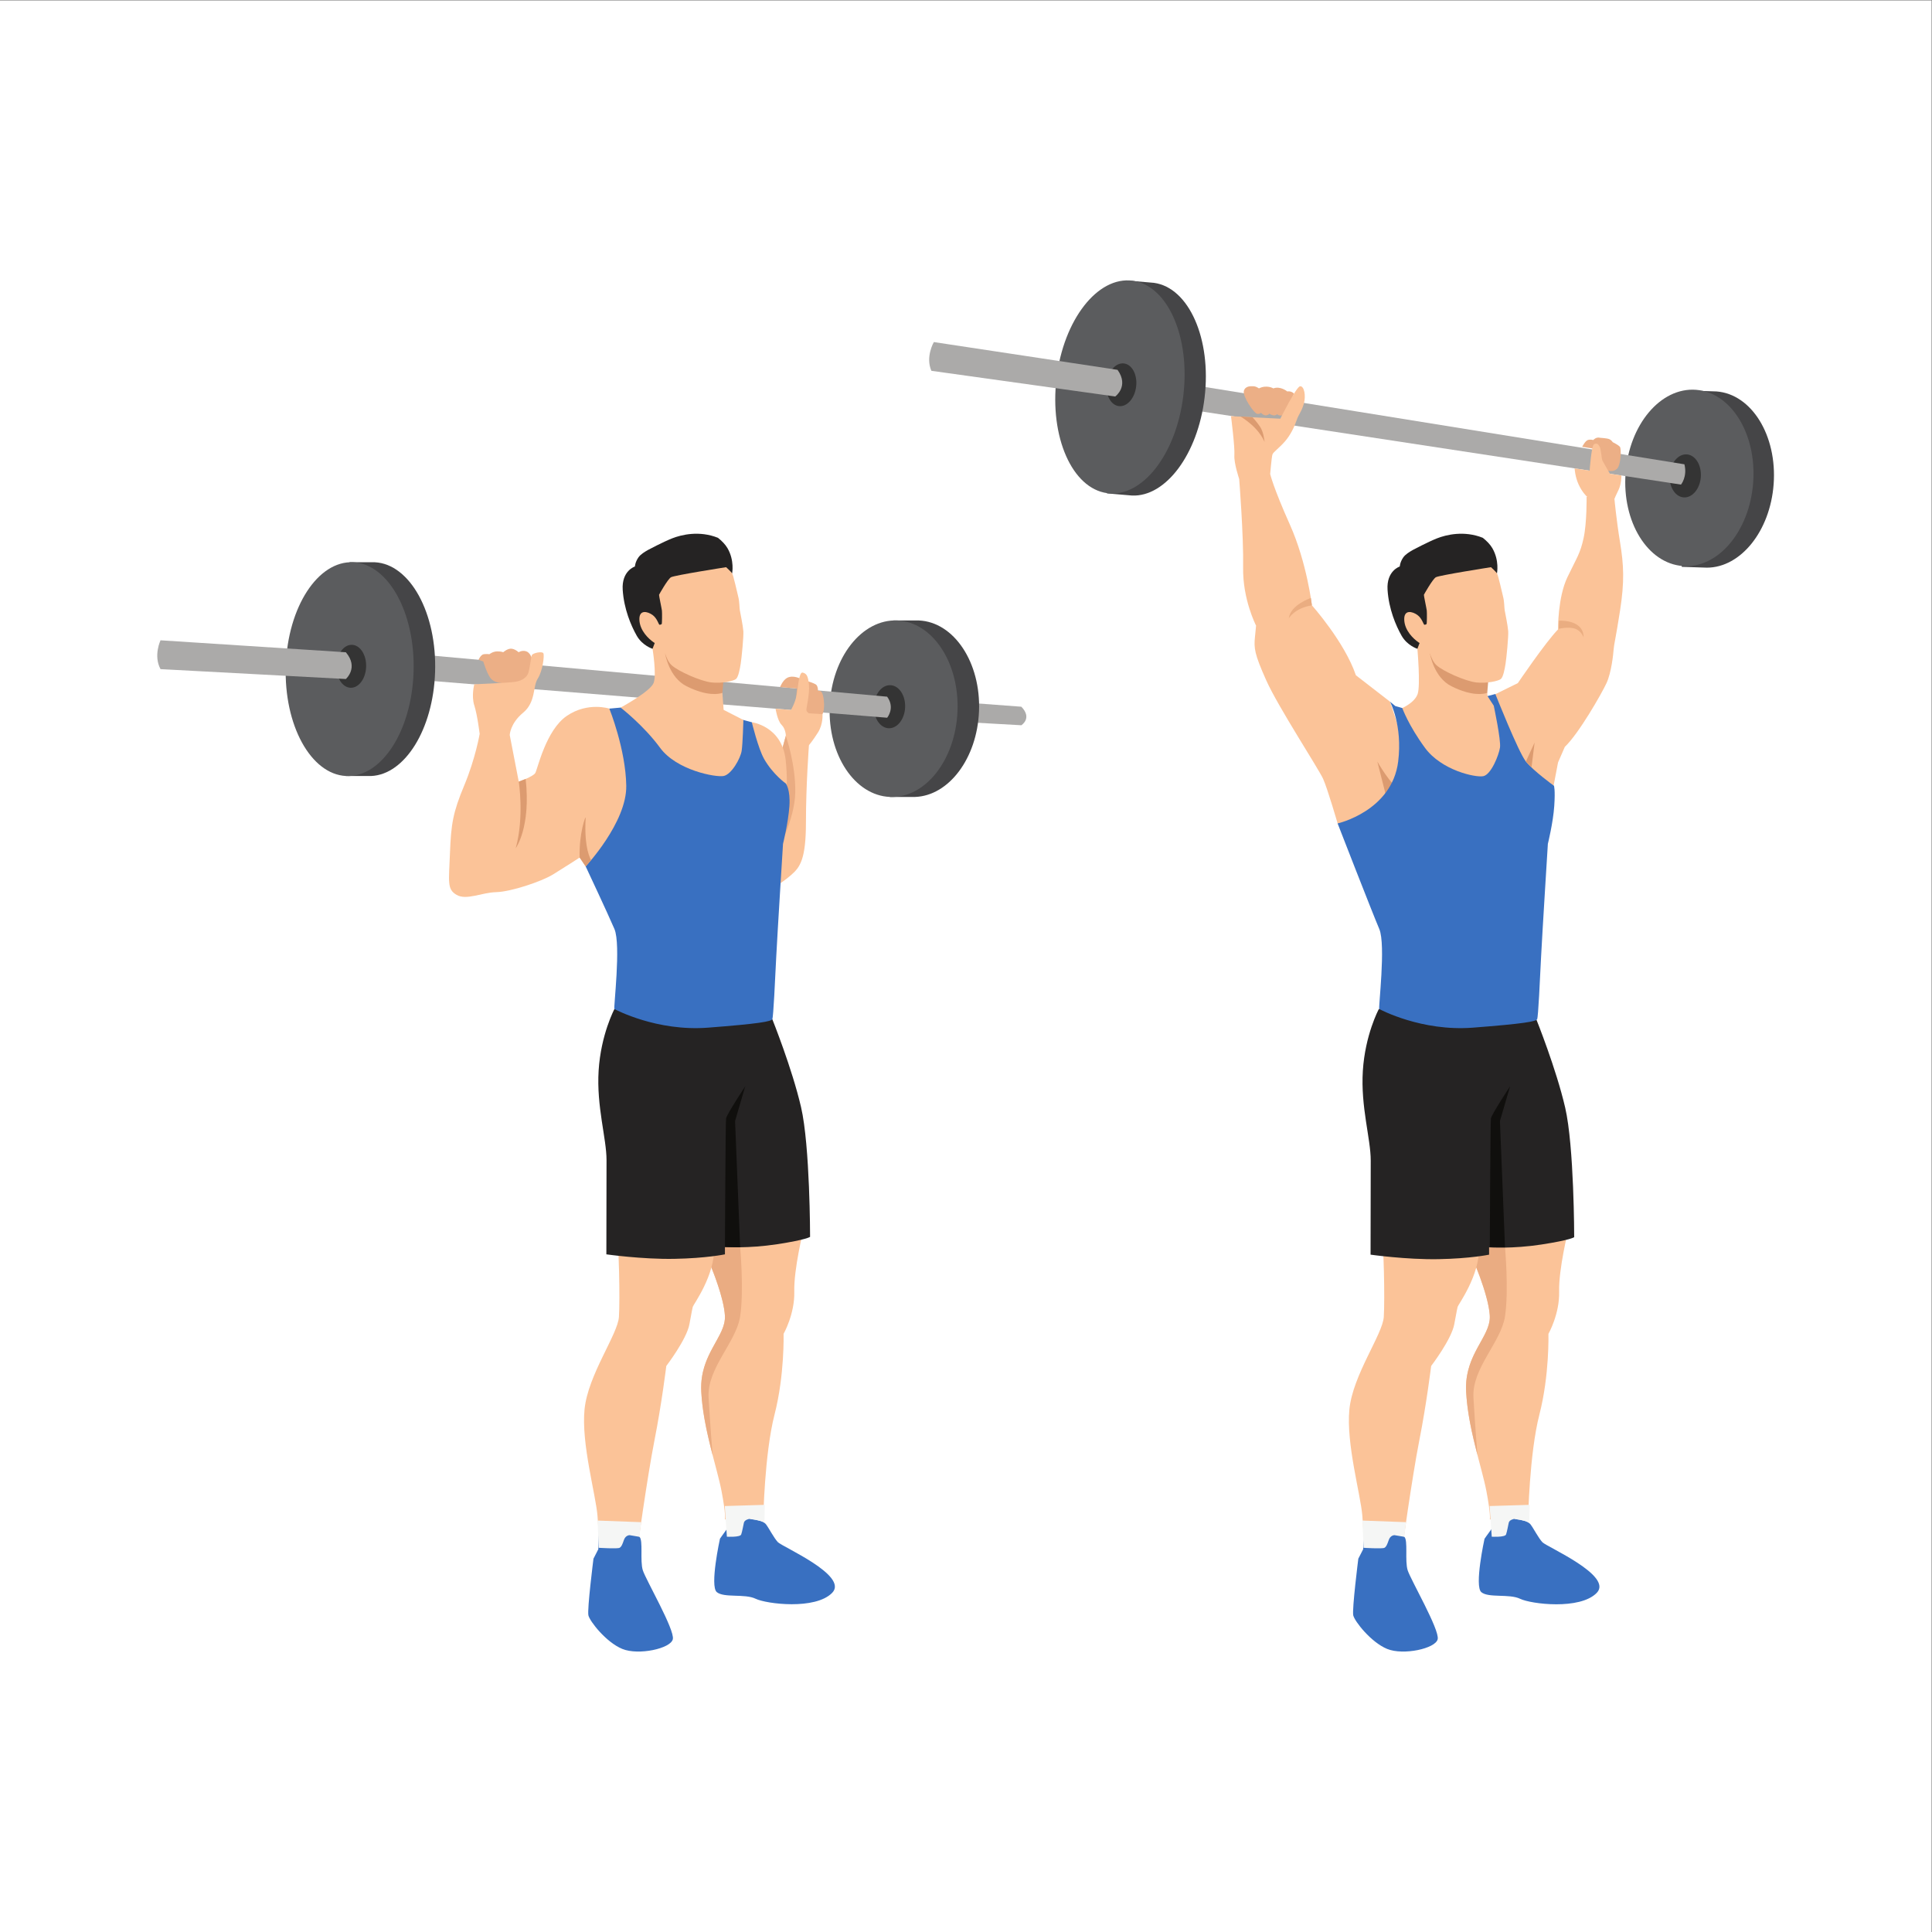 <?xml version="1.0" encoding="UTF-8" standalone="no"?>
<svg
   xmlns:dc="http://purl.org/dc/elements/1.1/"
   xmlns:cc="http://creativecommons.org/ns#"
   xmlns:rdf="http://www.w3.org/1999/02/22-rdf-syntax-ns#"
   xmlns:svg="http://www.w3.org/2000/svg"
   xmlns="http://www.w3.org/2000/svg"
   viewBox="0 0 2666.667 2666.667"
   height="2666.667"
   width="2666.667"
   xml:space="preserve"
   id="svg2"
   version="1.1"><rect x="0" y="0" width="2666.667" height="2666.667" fill="#808080" stroke="none"/><defs
     id="defs6"><clipPath
       id="clipPath176"
       clipPathUnits="userSpaceOnUse"><path
         id="path174"
         d="m 16137.6,13502.6 v 72.3 c 0,0 0.8,0 2.2,0.1 -1.7,-33.5 -2.1,-58.9 -2.2,-72.4" /></clipPath></defs><g
     transform="matrix(1.333,0,0,-1.333,0,2666.667)"
     id="g10"><g
       transform="scale(0.1)"
       id="g12"><g
         transform="scale(1.227)"
         id="g14"><path
           id="path16"
           style="fill:#ffffff;fill-opacity:1;fill-rule:nonzero;stroke:none"
           d="M 16300,0 H 0 V 16300 H 16300 V 0" /></g><path
         id="path18"
         style="fill:#abaaa9;fill-opacity:1;fill-rule:nonzero;stroke:none"
         d="m 9185.93,12573.2 1389.57,-77.8 c 0,0 116.8,72.5 0,191.9 l -1389.57,103.9 v -218" /><path
         id="path20"
         style="fill:#454547;fill-opacity:1;fill-rule:nonzero;stroke:none"
         d="m 9513.41,13580.4 c -12.94,0.5 -25.8,0.4 -38.59,0 h -221.96 l -42.14,-62.3 -2.42,-25.2 c -220.29,-142.4 -379.5,-444 -394.15,-798.9 -16.15,-391.3 148.14,-732.4 393.08,-872.9 l 7.91,-68.1 225.86,-0.1 c 11.37,-0.4 22.69,-0.4 33.95,0 h 0.74 l 0.03,0.1 c 348.93,12.6 641.38,399.2 661.48,886.4 20.9,504.6 -258.44,925.9 -623.79,941" /><path
         id="path22"
         style="fill:#5b5c5e;fill-opacity:1;fill-rule:nonzero;stroke:none"
         d="m 9914.39,12639.4 c -20.83,-504.6 -333.9,-901.5 -699.25,-886.4 -365.36,15.1 -644.65,436.4 -623.82,941 20.84,504.6 333.9,901.4 699.26,886.4 365.36,-15.1 644.65,-436.4 623.81,-941" /><path
         id="path24"
         style="fill:#343434;fill-opacity:1;fill-rule:nonzero;stroke:none"
         d="m 9372.11,12680.7 c -5.08,-123.1 -81.46,-220 -170.6,-216.3 -89.13,3.7 -157.27,106.5 -152.19,229.6 5.08,123.1 81.46,219.9 170.6,216.2 89.13,-3.6 157.27,-106.4 152.19,-229.5" /><path
         id="path26"
         style="fill:#abaaa9;fill-opacity:1;fill-rule:nonzero;stroke:none"
         d="m 4320.54,12966.3 4865.39,-393.1 c 0,0 85.64,101.2 0,218 l -4740.84,428.1 -124.55,-253" /><path
         id="path28"
         style="fill:#fbc398;fill-opacity:1;fill-rule:nonzero;stroke:none"
         d="m 7291.6,7046.1 c 34.09,-55.2 203.12,-449.5 214.8,-665.6 11.68,-216 -262.74,-395.3 -245.22,-778.6 17.52,-383.2 163.48,-791.9 210.19,-1037.1 46.71,-245.2 35.39,-292 35.39,-292 h 396.66 c 0,0 11.67,677.3 116.77,1086 105.09,408.7 93.41,834.9 93.41,834.9 0,0 116.77,204.3 110.93,437.9 -5.84,233.5 93.42,632.2 93.42,632.2 l -601.36,161.8 -424.99,-379.5" /><path
         id="path30"
         style="fill:#edc9b0;fill-opacity:1;fill-rule:nonzero;stroke:none"
         d="m 7295.79,5307.3 v 0 0 m -1.38,7.9 c -0.03,0.2 -0.07,0.3 -0.1,0.5 0.04,-0.2 0.07,-0.3 0.1,-0.5 m -0.42,2.3 c -0.06,0.4 -0.12,0.8 -0.18,1.1 0.06,-0.4 0.12,-0.7 0.18,-1.1 m -0.41,2.5 c -0.07,0.4 -0.15,0.8 -0.22,1.2 0.07,-0.4 0.15,-0.8 0.22,-1.2 m -0.41,2.3 c -0.08,0.5 -0.16,0.9 -0.24,1.4 0.08,-0.5 0.16,-0.9 0.24,-1.4 m -0.41,2.4 c -0.08,0.5 -0.17,1 -0.25,1.5 0.08,-0.5 0.17,-1 0.25,-1.5 m -0.3,1.7 c -0.37,2.2 -0.73,4.3 -1.09,6.5 0.36,-2.2 0.72,-4.3 1.09,-6.5 m -1.11,6.6 c -0.12,0.7 -0.25,1.4 -0.37,2.2 0.12,-0.8 0.25,-1.5 0.37,-2.2 m -0.38,2.2 c -13.62,81.2 -23.87,163.1 -28.61,244.1 4.74,-81 14.99,-162.9 28.61,-244.1 m -28.62,244.4 c -0.04,0.7 -0.08,1.3 -0.12,2 0.04,-0.6 0.08,-1.3 0.12,-2 m -0.13,2.2 c -0.16,2.8 -0.31,5.6 -0.46,8.4 0.15,-2.8 0.3,-5.6 0.46,-8.4 m -0.5,9.1 c -0.02,0.5 -0.05,1 -0.07,1.5 0.02,-0.6 0.05,-1 0.07,-1.5 m -0.12,2.4 c -0.03,0.5 -0.05,0.9 -0.07,1.4 0.02,-0.5 0.04,-0.9 0.07,-1.4 m -0.13,2.6 c -0.02,0.4 -0.04,0.8 -0.06,1.2 0.02,-0.4 0.04,-0.8 0.06,-1.2 m -0.13,2.6 c -0.01,0.3 -0.03,0.7 -0.04,1 0.01,-0.3 0.03,-0.7 0.04,-1 m 16.76,198.2 c 57.98,256.7 237.8,408.1 228.3,583.8 -4.84,89.5 -36.63,209.4 -74.67,323.3 38.04,-113.9 69.83,-233.8 74.67,-323.3 9.5,-175.7 -170.32,-327.1 -228.3,-583.8 m 13.5,1249.4 422.44,377.2 -422.44,-377.2" /><path
         id="path32"
         style="fill:#eaac82;fill-opacity:1;fill-rule:nonzero;stroke:none"
         d="m 7378.83,4938.7 c -29.89,115.7 -60.36,240.9 -83.04,368.6 v 0 c -0.46,2.6 -0.92,5.3 -1.38,7.9 -0.03,0.2 -0.06,0.3 -0.1,0.5 -0.11,0.6 -0.21,1.2 -0.32,1.8 -0.06,0.4 -0.12,0.7 -0.18,1.1 -0.08,0.5 -0.16,0.9 -0.23,1.4 -0.07,0.4 -0.15,0.8 -0.22,1.2 -0.06,0.4 -0.13,0.7 -0.19,1.1 -0.08,0.5 -0.16,0.9 -0.24,1.4 -0.06,0.3 -0.11,0.6 -0.17,1 -0.08,0.5 -0.17,1 -0.25,1.5 -0.02,0 -0.03,0.1 -0.05,0.2 -0.37,2.2 -0.73,4.3 -1.09,6.5 -0.01,0 -0.01,0 -0.02,0.1 -0.12,0.7 -0.25,1.4 -0.37,2.2 0,0 0,0 -0.01,0 -13.62,81.2 -23.87,163.1 -28.61,244.1 0,0.1 -0.01,0.2 -0.01,0.3 -0.04,0.7 -0.08,1.4 -0.12,2 -0.01,0.1 -0.01,0.2 -0.01,0.2 -0.16,2.8 -0.31,5.6 -0.46,8.4 -0.01,0.2 -0.02,0.4 -0.04,0.7 -0.02,0.5 -0.05,0.9 -0.07,1.5 -0.02,0.3 -0.04,0.6 -0.05,0.9 -0.03,0.5 -0.05,0.9 -0.07,1.4 -0.02,0.4 -0.04,0.8 -0.06,1.2 -0.02,0.4 -0.04,0.8 -0.06,1.2 -0.02,0.5 -0.04,0.9 -0.07,1.4 -0.01,0.3 -0.03,0.7 -0.04,1 -0.04,0.8 -0.08,1.6 -0.12,2.4 v 0 c -0.54,12 -0.81,23.8 -0.8,35.4 0.02,57.5 6.65,110.4 17.72,159.4 57.98,256.7 237.8,408.1 228.3,583.8 -4.84,89.5 -36.63,209.4 -74.67,323.3 -53.83,161.1 -120.15,309.9 -140.13,342.3 v 0 l 422.44,377.2 -50.11,-333.4 c 0,0 40.77,-446.6 0,-715.2 -40.76,-268.6 -344.36,-537.1 -326.84,-840.7 17.5,-303.5 41.72,-595.1 41.74,-595.3" /><path
         id="path34"
         style="fill:#fbc398;fill-opacity:1;fill-rule:nonzero;stroke:none"
         d="m 6385.42,7215.4 c 23.34,-70 35.02,-665.6 23.34,-846.5 -11.67,-181 -321.11,-601.4 -356.14,-957.6 -35.03,-356.1 116.77,-881.6 134.28,-1103.4 17.52,-221.9 17.52,-367.9 17.52,-367.9 h 391.18 c 0,0 105.09,764.9 180.99,1150.2 75.9,385.4 122.61,770.7 122.61,770.7 0,0 210.18,274.4 239.37,432 29.2,157.7 29.2,157.7 35.04,181 5.83,23.4 227.7,321.2 221.86,616 -5.84,294.8 -1010.05,125.5 -1010.05,125.5" /><path
         id="path36"
         style="fill:#252323;fill-opacity:1;fill-rule:nonzero;stroke:none"
         d="m 6362.06,9556.7 c 0,0 -140.13,-262.8 -163.48,-636.4 -23.35,-373.7 81.74,-700.7 81.74,-928.3 0,-227.8 -1.69,-975.1 -1.69,-975.1 0,0 369.51,-52.5 702.31,-46.7 332.79,5.9 525.46,46.7 525.46,46.7 v 75.9 c 0,0 239.38,-17.5 542.98,29.2 303.6,46.7 338.63,75.9 338.63,75.9 0,0 0,940 -93.42,1342.9 -93.41,402.8 -297.76,910.8 -297.76,910.8 l -1337.01,373.6 -297.76,-268.5" /><path
         id="path38"
         style="fill:#ecaf86;fill-opacity:1;fill-rule:nonzero;stroke:none"
         d="m 8075.65,12890.4 c 8.76,8.8 33.67,90.5 100.03,105.1 66.37,14.6 133.51,-29.2 133.51,-29.2 0,0 128.45,-32.1 145.96,-55.4 17.52,-23.4 14.6,-61.3 14.6,-61.3 0,0 30.2,17 47.21,-30.9 17.01,-48 25.77,-158.9 -0.5,-208.5 -26.28,-49.6 -67.15,-108 -122.61,-61.3 -55.47,46.7 -169.32,48.3 -166.4,75.2 2.92,27 25.05,251.4 25.05,251.4 l -176.85,14.9" /><path
         id="path40"
         style="fill:#fbc398;fill-opacity:1;fill-rule:nonzero;stroke:none"
         d="m 8136.97,12386.4 239.36,-97.3 c 0,0 -31.14,-412.6 -31.14,-798 0,-385.3 -62.28,-467 -151.8,-544.9 -89.52,-77.8 -171.25,-124.5 -171.25,-124.5 l -179.05,280.2 167.36,821.3 126.52,463.2" /><path
         id="path42"
         style="fill:#edc9b0;fill-opacity:1;fill-rule:nonzero;stroke:none"
         d="m 7923.33,11495.7 c -41.96,119.3 -80.24,225.7 -80.24,225.7 l 232.56,440.5 61.32,224.5 -126.52,-463.2 -87.12,-427.5" /><path
         id="path44"
         style="fill:#eaac82;fill-opacity:1;fill-rule:nonzero;stroke:none"
         d="m 8031.3,11169.8 c -0.48,0 -0.72,0.5 -0.7,1.5 0.28,15.1 -56.22,179.3 -107.27,324.4 l 87.12,427.5 126.52,463.2 c 0,0 103.18,-296.5 97.68,-588 -5.31,-281.1 -190.49,-628.6 -203.35,-628.6" /><path
         id="path46"
         style="fill:#fbc398;fill-opacity:1;fill-rule:nonzero;stroke:none"
         d="m 7784.7,12526.5 c 0,0 311.55,-39.1 350.31,-389.2 38.75,-350.1 -25.3,-596.6 -25.3,-596.6 l -524.24,728.9 199.23,256.9" /><path
         id="path48"
         style="fill:#ecaf86;fill-opacity:1;fill-rule:nonzero;stroke:none"
         d="m 4954.87,13173.3 c 0,0 23.47,53.8 54.61,57.7 31.14,3.9 58.39,0 58.39,0 0,0 35.03,29.2 81.73,29.2 46.71,0 60.33,-9.1 60.33,-9.1 0,0 50.6,45.5 93.42,36 42.82,-9.4 66.17,-36 66.17,-36 0,0 33.08,22.7 75.9,11 42.81,-11.6 60.33,-70 62.28,-70 1.94,0 0,-202.4 0,-202.4 0,0 -48.66,-68.1 -62.28,-74 -13.62,-5.8 -212.13,-38.9 -223.81,-31.1 -11.68,7.8 -31.15,48.8 -31.15,48.8 0,0 -52.54,-2.1 -97.3,34.9 -44.76,37 -88.79,187 -88.79,187 l -49.5,18" /><path
         id="path50"
         style="fill:#fbc398;fill-opacity:1;fill-rule:nonzero;stroke:none"
         d="m 6488.56,12553.7 -179.05,113.9 c 0,0 -221.86,73 -439.83,-74.9 -217.97,-147.9 -303.6,-552.7 -326.96,-591.7 -23.34,-38.9 -171.26,-89.5 -171.26,-89.5 l -93.41,482.7 -311.38,11.6 c 0,0 -42.82,-253 -159.59,-533.2 -116.77,-280.3 -136.23,-397 -147.91,-700.6 -11.67,-303.6 -31.58,-375.1 69.62,-433.5 101.2,-58.3 257.33,24.8 409.13,28.7 151.81,3.9 467.08,109 587.74,182.9 120.67,74 276.36,175.2 276.36,175.2 l 62.28,-91.5 467.08,44.8 400.91,455.4 -194.62,720 -249.11,299.7" /><path
         id="path52"
         style="fill:#3970c1;fill-opacity:1;fill-rule:nonzero;stroke:none"
         d="m 6659.82,12656.9 -233.54,21.4 -116.77,-10.7 c 0,0 169.32,-419.4 175.16,-798.9 5.84,-379.5 -420.37,-834.9 -420.37,-834.9 0,0 227.7,-484.6 297.76,-648.1 70.06,-163.4 -11.68,-823.2 0,-829 11.68,-5.9 437.89,-233.6 969.19,-192.7 531.3,40.9 653.91,64.2 665.58,87.6 11.68,23.3 29.2,414.5 40.87,648 11.68,233.6 70.06,1167.7 70.06,1167.7 0,0 54.5,220 66.17,391.2 11.68,171.3 -36.96,233.4 -36.96,233.4 0,0 -133.36,93.5 -224.69,254 -61.62,108.4 -127.58,380.6 -127.58,380.6 l -87.17,23.4 -1037.71,107" /><path
         id="path54"
         style="fill:#fbc398;fill-opacity:1;fill-rule:nonzero;stroke:none"
         d="m 6756.66,13287.1 c 0,0 43.29,-261.7 12.14,-351.5 -31.13,-89.9 -342.52,-257.3 -342.52,-257.3 0,0 237.44,-182.9 408.7,-416.5 171.26,-233.5 576.06,-307.5 657.8,-291.9 81.74,15.6 175.15,182.9 186.83,260.8 11.67,77.8 17.92,319.2 17.92,319.2 l -204.75,105 -12.65,175.5 c 0,0 -452.73,781 -551.74,743.1 -99.01,-37.8 -256.89,-13.2 -260.78,-39.7 -3.89,-26.4 89.05,-246.7 89.05,-246.7" /><path
         id="path56"
         style="fill:#dc9b70;fill-opacity:1;fill-rule:nonzero;stroke:none"
         d="m 7516.13,13262.1 -85.5,-271.3 -543.77,248 c 0,0 37.65,-247.1 222.52,-339.6 212.67,-106.4 334.46,-81 370.75,-68.8 l 36,431.7" /><path
         id="path58"
         style="fill:#252323;fill-opacity:1;fill-rule:nonzero;stroke:none"
         d="m 7434.23,14436.2 c -192.39,77.1 -378.29,32.3 -474.28,-5.6 -95.99,-37.9 -248.84,-119.5 -248.85,-119.5 -39.44,-22.2 -79.26,-47 -100.86,-78.2 -34.52,-50 -35.87,-93.8 -35.87,-93.8 0,0 -139.37,-43.4 -126.5,-242.1 12.87,-198.7 86.2,-370 144.89,-473.8 58.69,-103.9 163.9,-136.1 163.9,-136.1 l 71.45,186.7 c 0,0 281.55,345.2 289.15,367.6 7.59,22.5 376.33,166.9 376.33,166.9 l 87.19,60.3 c 0,0 26.72,131.1 -47.33,259.4 -23.25,40.3 -59.9,76.9 -99.22,108.2" /><path
         id="path60"
         style="fill:#fbc398;fill-opacity:1;fill-rule:nonzero;stroke:none"
         d="m 7518.54,14132.1 c 0,0 49.47,-44.8 62.24,-63.5 12.76,-18.7 53.25,-202.2 64.8,-248.4 11.54,-46.2 11.04,-111.8 15.16,-134.4 4.13,-22.6 32.46,-160.9 36.34,-216.3 3.87,-55.4 -17.94,-277.5 -27.37,-336.9 -9.43,-59.4 -24.6,-138.5 -49,-158.6 -24.4,-20 -142.46,-47.8 -253.82,-35.4 -111.36,12.4 -343.59,115 -412.88,178.8 -69.29,63.7 -89.82,218.9 -89.82,218.9 0,0 -41.53,-20 -95.04,17 -53.5,36.9 -143.78,121.8 -148.52,233.1 -4.72,111.4 85.39,87.3 135.6,51.3 50.22,-36.1 63.83,-102.2 73.15,-102 9.33,0.1 17.83,4.8 22.08,7.1 4.25,2.4 5,117.8 2.38,140.7 -2.61,22.9 -31.9,157.8 -29.71,162.9 2.19,5.1 89.8,161.3 123.52,181.5 33.72,20.2 570.89,104.2 570.89,104.2" /><path
         id="path62"
         style="fill:#dc9b70;fill-opacity:1;fill-rule:nonzero;stroke:none"
         d="m 6064.3,11537.9 c 1.68,28.2 -70.07,-159.6 -62.28,-412.6 l 62.28,-91.5 56.57,65.1 c 0,0 -76.04,112 -56.57,439" /><path
         id="path64"
         style="fill:#dc9b70;fill-opacity:1;fill-rule:nonzero;stroke:none"
         d="m 5371.46,11911.5 c 0,0 58.39,-362 -31.13,-688.9 0,0 158.56,215.2 102.63,716.8 l -71.5,-27.9" /><path
         id="path66"
         style="fill:#fbc398;fill-opacity:1;fill-rule:nonzero;stroke:none"
         d="m 8212.86,12226.8 -75.89,159.6 c 0,0 -0.02,69.1 -43.8,112.9 -43.79,43.7 -62.57,167.3 -62.57,167.3 l 159.39,-12.9 c 0,0 46.22,75.7 60.82,165 14.59,89.2 23.35,231.6 61.3,221.7 37.95,-9.8 55.46,-30.3 64.22,-126.6 8.76,-96.4 -29.19,-242.3 -26.27,-262.7 2.92,-20.5 26.27,-32.2 26.27,-32.2 l 140.13,-8.7 c 0,0 8.75,-102.2 -46.71,-189.8 -55.47,-87.5 -93.42,-131.3 -93.42,-131.3 l -113.85,-81.8 -49.62,19.5" /><path
         id="path68"
         style="fill:#fbc398;fill-opacity:1;fill-rule:nonzero;stroke:none"
         d="m 5278.05,12394.2 c 0,0 3.89,119.7 138.18,230.6 134.28,110.9 99.25,271.5 151.8,353.2 52.54,81.7 70.06,239.4 58.38,262.7 -11.67,23.4 -110.93,3 -119.69,-20.4 -8.76,-23.4 -20.43,-132.1 -35.03,-179.9 -14.6,-47.8 -64.22,-82.8 -131.36,-94.5 -67.15,-11.7 -429.13,-26.3 -429.13,-26.3 0,0 -32.11,-119.7 0,-218.9 32.11,-99.3 55.47,-294.9 55.47,-294.9 0,0 186.83,-99.2 195.58,-93.4 8.76,5.9 115.8,81.8 115.8,81.8" /><path
         id="path70"
         style="fill:#100f0d;fill-opacity:1;fill-rule:nonzero;stroke:none"
         d="m 7716.59,8756.8 c 0,0 -192.67,-291.9 -198.51,-332.8 -5.84,-40.9 -11.68,-1331.2 -11.68,-1331.2 l 157.54,-2.9 -52.45,1307.6 105.1,359.3" /><path
         id="path72"
         style="fill:#454547;fill-opacity:1;fill-rule:nonzero;stroke:none"
         d="m 3881.25,14183.1 c -12.93,0.7 -25.8,0.7 -38.59,0.1 H 3620.7 l -42.14,-75.5 -2.42,-30.4 c -220.29,-172.6 -379.49,-537.9 -394.15,-967.7 -16.15,-473.9 148.15,-887.1 393.08,-1057.3 l 7.91,-82.5 225.86,-0.1 c 11.37,-0.4 22.69,-0.4 33.95,0 h 0.74 l 0.03,0.1 c 348.93,15.3 641.4,483.6 661.51,1073.6 20.83,611.2 -258.46,1121.5 -623.82,1139.7" /><path
         id="path74"
         style="fill:#5b5c5e;fill-opacity:1;fill-rule:nonzero;stroke:none"
         d="m 4282.24,13043.4 c -20.83,-611.2 -333.9,-1091.8 -699.26,-1073.6 -365.35,18.3 -644.65,528.6 -623.81,1139.8 20.83,611.2 333.9,1091.8 699.25,1073.5 365.36,-18.2 644.65,-528.5 623.82,-1139.7" /><path
         id="path76"
         style="fill:#343434;fill-opacity:1;fill-rule:nonzero;stroke:none"
         d="m 3791.1,13100.9 c -3.96,-122.8 -75.96,-220.1 -160.83,-217.4 -84.87,2.8 -150.46,104.5 -146.5,227.3 3.96,122.8 75.97,220.1 160.84,217.4 84.87,-2.7 150.45,-104.5 146.49,-227.3" /><path
         id="path78"
         style="fill:#3970c1;fill-opacity:1;fill-rule:nonzero;stroke:none"
         d="m 7455.01,4072.6 c 0,0 -108.05,-491.5 -32.76,-553.4 75.28,-62 289,-13.9 401.73,-68.5 112.72,-54.6 619.13,-117.3 793.1,61.5 173.97,178.8 -519.51,477.5 -562.7,524.4 -43.19,46.9 -89.15,140.1 -122.86,184.6 -33.72,44.5 -157.14,54.4 -157.14,54.4 0,0 -62.98,98.4 -125.17,43.7 -62.17,-54.8 -194.2,-246.7 -194.2,-246.7" /><path
         id="path80"
         style="fill:#f5f6f5;fill-opacity:1;fill-rule:nonzero;stroke:none"
         d="m 7757.46,4276.9 c 0,0 -47.29,-7.8 -54.48,-38.4 -7.19,-30.6 -17.25,-91.5 -28.24,-122.4 -10.99,-30.9 -148.13,-23 -148.13,-23 l -21.88,317.5 414.68,12.5 -4.19,-180.1 c 0,0 -45.36,21 -157.76,33.9" /><path
         id="path82"
         style="fill:#3970c1;fill-opacity:1;fill-rule:nonzero;stroke:none"
         d="m 6195.29,3963.5 -50.18,-97.9 c 0,0 -66.47,-526.1 -52.4,-587.2 14.06,-61.2 183.06,-278.3 350.71,-347.2 167.66,-69 501.83,3.5 523.37,100.7 21.54,97.2 -279.61,615.4 -310.74,713.5 -31.13,98.1 5.78,311.3 -35.07,346.5 -40.85,35.2 -97.23,21.5 -97.23,21.5 l -322.64,95.8 -5.82,-245.7" /><path
         id="path84"
         style="fill:#f5f6f5;fill-opacity:1;fill-rule:nonzero;stroke:none"
         d="m 6519.56,4109 c 0,0 -41.2,0.9 -58.68,-48.5 -17.48,-49.3 -24.47,-69.1 -44.59,-82 -20.12,-12.9 -217.29,-0.2 -217.29,-0.2 l -11.21,281.9 451.07,-16.6 -17.88,-151.7 -101.42,17.1" /><path
         id="path86"
         style="fill:#abaaa9;fill-opacity:1;fill-rule:nonzero;stroke:none"
         d="m 1662.09,13375 c 0,0 -75.9,-159.1 0,-298.5 L 3581,12974.1 c 0,0 136.23,118 0,277 L 1662.09,13375" /><g
         transform="scale(1.032)"
         id="g88"><path
           id="path90"
           style="fill:#fbc398;fill-opacity:1;fill-rule:nonzero;stroke:none"
           d="m 14999.1,12417.5 230,113.2 c 0,0 275.3,406.9 403.5,538.9 0,0 -3.8,320.5 94.2,524.1 98.1,203.6 128.3,237.5 162.2,392.1 33.9,154.6 30.1,414.7 30.1,414.7 l 279.1,-18.8 c 0,0 18.8,-207.4 56.5,-437.4 37.7,-230 45.3,-395.9 0,-686.2 -45.3,-290.3 -60.3,-336.2 -64.1,-386.8 -3.7,-50.6 -22.6,-234.7 -71.7,-340.6 -49,-105.9 -278.6,-507.6 -418.2,-639.6 l -68.1,-156.3 -45.5,-237.8 -336.5,243.5 -251.5,141.4 v 535.6" /></g><g
         transform="scale(1.129)"
         id="g92"><path
           id="path94"
           style="fill:#454547;fill-opacity:1;fill-rule:nonzero;stroke:none"
           d="m 15742.2,14129.2 c -11.4,0.9 -22.8,1.2 -34.1,1.1 l -196.5,6.6 -39.1,-54 -2.9,-22.1 c -199.1,-119.7 -348.9,-381.9 -372.2,-695.6 -25.8,-345.9 109.6,-652.6 322.2,-784.2 l 5.1,-60.5 199.9,-6.6 c 10,-0.7 20.1,-1.1 30.1,-1 l 0.6,-0.1 v 0.1 c 309.2,0.9 579.4,334.6 611.5,765.2 33.2,446 -201.7,827.1 -524.6,851.1" /></g><g
         transform="scale(1.116)"
         id="g96"><path
           id="path98"
           style="fill:#5b5c5e;fill-opacity:1;fill-rule:nonzero;stroke:none"
           d="m 16266.4,13447.3 c -33.6,-451.5 -325.9,-797.8 -652.8,-773.4 -326.9,24.3 -564.7,410.1 -531,861.6 33.6,451.5 325.9,797.7 652.8,773.4 326.9,-24.4 564.6,-410.1 531,-861.6" /></g><g
         transform="scale(1.081)"
         id="g100"><path
           id="path102"
           style="fill:#343434;fill-opacity:1;fill-rule:nonzero;stroke:none"
           d="m 16291.6,13936.5 c -8.5,-113.7 -82.1,-200.9 -164.5,-194.8 -82.2,6.1 -142.1,103.3 -133.7,217 8.5,113.7 82.1,200.9 164.5,194.8 82.2,-6.2 142.1,-103.3 133.7,-217" /></g><g
         transform="scale(1.072)"
         id="g104"><path
           id="path106"
           style="fill:#abaaa9;fill-opacity:1;fill-rule:nonzero;stroke:none"
           d="m 11594.7,14688.6 4642.3,-707.9 c 0,0 63,76.2 32.9,196 l -4661.6,751.7 -13.6,-239.8" /></g><path
         id="path108"
         style="fill:#fbc398;fill-opacity:1;fill-rule:nonzero;stroke:none"
         d="m 15211.3,7046.1 c 34.1,-55.2 203.1,-449.5 214.8,-665.6 11.7,-216 -262.7,-395.3 -245.2,-778.6 17.5,-383.2 163.5,-791.9 210.2,-1037.1 46.7,-245.2 35.4,-292 35.4,-292 h 396.6 c 0,0 11.7,677.3 116.8,1086 105.1,408.7 93.4,834.9 93.4,834.9 0,0 116.8,204.3 110.9,437.9 -5.8,233.5 93.5,632.2 93.5,632.2 l -601.4,161.8 -425,-379.5" /><path
         id="path110"
         style="fill:#ecaf86;fill-opacity:1;fill-rule:nonzero;stroke:none"
         d="m 12969.3,16005.5 c -6.7,-0.5 -74,8.5 -89.6,-47.9 -15.5,-56.5 105.1,-231.6 136.3,-237.5 31.1,-5.8 38.9,11.7 38.9,11.7 0,0 31.1,-33.1 58.4,-27.2 27.2,5.8 29.2,17.5 29.2,17.5 0,0 21.4,-15 44.7,-18.2 23.4,-3.2 37,12.4 37,12.4 0,0 16.7,-19.8 50.2,-12.9 33.5,7 124.9,226.5 124.9,226.5 0,0 -29.1,29.6 -70,21.8 0,0 -72,59.2 -144,31.6 0,0 -68.1,41.2 -149.9,0 0,0 -31.4,24.9 -66.1,22.2" /><g
         transform="scale(1.03)"
         id="g112"><path
           id="path114"
           style="fill:#ecaf86;fill-opacity:1;fill-rule:nonzero;stroke:none"
           d="m 15905.5,14930.5 c 0,0 29.7,58.6 56.1,68 26.5,9.5 54.9,0 54.9,0 0,0 28.3,34 69.9,22.7 0,0 68,-3.8 90.7,-13.2 22.7,-9.5 36,-31 36,-31 0,0 56.7,-27.6 71.7,-46.5 15.2,-18.9 9.5,-155 -17,-204.2 -26.4,-49.1 -85.4,-38.1 -85.4,-38.1 0,0 -83.5,2.2 -83.1,23 0.3,20.8 -75,200.1 -75,200.1 l -118.8,19.2" /></g><path
         id="path116"
         style="fill:#edc9b0;fill-opacity:1;fill-rule:nonzero;stroke:none"
         d="m 15222.3,5270.3 c 0,0.2 -0.1,0.4 -0.1,0.5 0,-0.2 0.1,-0.3 0.1,-0.5 m -0.5,2.4 c 0,0.3 -0.1,0.6 -0.1,1 0,-0.4 0.1,-0.7 0.1,-1 m -0.4,2.3 c -0.1,0.5 -0.2,0.9 -0.2,1.4 0,-0.5 0.1,-0.9 0.2,-1.4 m -0.4,2.2 c -0.1,0.6 -0.2,1.1 -0.3,1.7 0.1,-0.6 0.2,-1.1 0.3,-1.7 m -0.4,2.1 c -18.5,99.3 -32.7,200.4 -38.5,300.1 5.8,-99.7 20,-200.8 38.5,-300.1 m -38.5,300.2 c -0.1,0.7 -0.1,1.4 -0.2,2.1 0.1,-0.7 0.1,-1.4 0.2,-2.1 m -0.2,2.3 c -0.1,2.8 -0.3,5.6 -0.4,8.4 0.1,-2.8 0.3,-5.6 0.4,-8.4 m -0.5,9.1 c 0,0.5 0,1 0,1.5 0,-0.6 0,-1 0,-1.5 m -0.1,2.4 c 0,0.5 0,0.9 -0.1,1.4 0.1,-0.5 0.1,-0.9 0.1,-1.4 m -0.1,2.6 c 0,0.4 -0.1,0.8 -0.1,1.2 0,-0.4 0.1,-0.8 0.1,-1.2 m -0.2,2.6 c 0,0.3 0,0.7 0,1 0,-0.3 0,-0.7 0,-1 m 30.3,1447.6 422.4,377.2 -422.4,-377.2" /><path
         id="path118"
         style="fill:#eaac82;fill-opacity:1;fill-rule:nonzero;stroke:none"
         d="m 15298.5,4938.7 c -27,104.5 -54.4,216.8 -76.2,331.6 0,0.2 -0.1,0.3 -0.1,0.5 -0.1,0.6 -0.2,1.3 -0.4,1.9 0,0.3 -0.1,0.6 -0.1,1 -0.1,0.4 -0.2,0.9 -0.3,1.3 -0.1,0.5 -0.2,0.9 -0.2,1.4 -0.1,0.2 -0.2,0.6 -0.2,0.8 -0.1,0.6 -0.2,1.1 -0.3,1.7 0,0.1 -0.1,0.3 -0.1,0.4 -18.5,99.3 -32.7,200.4 -38.5,300.1 v 0.1 c -0.1,0.7 -0.1,1.4 -0.2,2.1 0,0.1 0,0.2 0,0.2 -0.1,2.8 -0.3,5.6 -0.4,8.4 0,0.2 -0.1,0.4 -0.1,0.7 0,0.5 0,0.9 0,1.5 -0.1,0.3 -0.1,0.6 -0.1,0.9 0,0.5 0,0.9 -0.1,1.4 0,0.4 0,0.8 0,1.2 0,0.4 -0.1,0.8 -0.1,1.2 0,0.5 0,0.9 -0.1,1.4 0,0.3 0,0.7 0,1 0,0.8 -0.1,1.6 -0.1,2.4 v 0 c -0.6,12 -0.8,23.8 -0.8,35.4 0.1,351.5 246.5,526.5 246.4,730 0,4.4 -0.2,8.8 -0.4,13.2 -0.3,5.7 -0.7,11.5 -1.2,17.5 -19.3,219.1 -180.4,594.3 -213.6,648.1 v 0 l 422.4,377.2 -50.1,-333.4 c 0,0 40.8,-446.6 0,-715.2 -40.7,-268.6 -344.3,-537.1 -326.8,-840.7 17.5,-303.5 41.7,-595.1 41.7,-595.3" /><path
         id="path120"
         style="fill:#fbc398;fill-opacity:1;fill-rule:nonzero;stroke:none"
         d="m 14305.1,7215.4 c 23.4,-70 35,-665.6 23.4,-846.5 -11.7,-181 -321.1,-601.4 -356.2,-957.6 -35,-356.1 116.8,-881.6 134.3,-1103.4 17.5,-221.9 17.5,-367.9 17.5,-367.9 h 391.2 c 0,0 105.1,764.9 181,1150.2 75.9,385.4 122.6,770.7 122.6,770.7 0,0 210.2,274.4 239.4,432 29.2,157.7 29.2,157.7 35,181 5.9,23.4 227.7,321.2 221.9,616 -5.9,294.8 -1010.1,125.5 -1010.1,125.5" /><g
         transform="scale(1)"
         id="g122"><path
           id="path124"
           style="fill:#252323;fill-opacity:1;fill-rule:nonzero;stroke:none"
           d="m 14275.1,9552.19 c 0,0 -140.2,-262.68 -163.5,-636.1 -23.4,-373.52 81.7,-700.37 81.7,-927.86 0,-227.7 -1.7,-974.64 -1.7,-974.64 0,0 369.4,-52.48 702,-46.68 332.6,5.9 525.2,46.68 525.2,46.68 v 75.86 c 0,0 239.3,-17.49 542.8,29.19 303.4,46.67 338.4,75.86 338.4,75.86 0,0 0,939.56 -93.4,1342.27 -93.3,402.61 -297.6,910.37 -297.6,910.37 l -1336.4,373.42 -297.5,-268.37" /></g><path
         id="path126"
         style="fill:#fbc398;fill-opacity:1;fill-rule:nonzero;stroke:none"
         d="m 13850.4,11478.6 c 0,0 -102.7,355.1 -149.4,460.2 -46.7,105.1 -467.1,747.3 -589.7,1021.7 -122.6,274.4 -128.4,332.8 -116.7,449.6 11.6,116.7 11.6,116.7 11.6,116.7 0,0 -140.1,270.6 -134.2,602.4 5.8,331.8 -40.9,916.9 -40.9,916.9 l 321.1,51.3 c 0,0 29.2,-134.3 204.4,-525.5 175.1,-391.2 227.6,-834.9 227.6,-834.9 0,0 338.7,-379.5 455.4,-724 l 353.2,-273.5 c 0,0 382.5,-1127.7 376.7,-1355.4 -5.9,-227.7 -146,-350.3 -146,-350.3 l -773.1,444.8" /><path
         id="path128"
         style="fill:#dc9b70;fill-opacity:1;fill-rule:nonzero;stroke:none"
         d="m 14261.5,12119.8 108,-426 108,157.4 c -73.1,17.5 -216,268.6 -216,268.6" /><path
         id="path130"
         style="fill:#3970c1;fill-opacity:1;fill-rule:nonzero;stroke:none"
         d="m 14579.5,12656.9 -131.2,37 -55.5,45.6 c 0,0 131.8,-243.1 84.7,-619.7 -64.3,-514.2 -627.1,-641.2 -627.1,-641.2 0,0 361.3,-929.4 431.4,-1092.9 70,-163.4 -11.7,-823.2 0,-829 11.6,-5.9 437.8,-233.6 969.1,-192.7 531.4,40.9 654,64.2 665.6,87.6 11.7,23.3 29.2,414.5 40.9,648 11.7,233.6 70.1,1167.7 70.1,1167.7 0,0 54.5,220 66.1,391.2 11.7,171.3 -2.9,209.9 -2.9,209.9 0,0 -212.9,154 -290.8,251.4 -77.8,97.3 -316.2,698.9 -316.2,698.9 l -182.9,-47.3 -721.3,-114.5" /><path
         id="path132"
         style="fill:#fbc398;fill-opacity:1;fill-rule:nonzero;stroke:none"
         d="m 14676.4,13287.1 c 0,0 33.7,-378.5 2.6,-468.4 -31.2,-89.9 -159.1,-145 -159.1,-145 0,0 63.5,-178.3 234.8,-411.9 171.2,-233.5 521.8,-309.5 603.5,-293.9 81.8,15.6 161.8,218.3 173.5,296.1 11.7,77.9 -64.5,433.8 -64.5,433.8 l -65,99.8 -2.4,32.8 c 0,0 -452.7,781 -551.7,743.1 -99,-37.8 -256.9,-13.2 -260.8,-39.7 -3.9,-26.4 89.1,-246.7 89.1,-246.7" /><path
         id="path134"
         style="fill:#dc9b70;fill-opacity:1;fill-rule:nonzero;stroke:none"
         d="m 15435.8,13262.1 -85.5,-271.3 -543.7,248 c 0,0 37.6,-247.1 222.5,-339.6 212.6,-106.4 334.4,-81 370.7,-68.8 l 36,431.7" /><path
         id="path136"
         style="fill:#252323;fill-opacity:1;fill-rule:nonzero;stroke:none"
         d="m 15353.9,14436.2 c -192.4,77.1 -378.3,32.3 -474.3,-5.6 -95.9,-37.9 -248.8,-119.5 -248.8,-119.5 -39.4,-22.2 -79.3,-47 -100.8,-78.2 -34.6,-50 -35.9,-93.8 -35.9,-93.8 0,0 -139.4,-43.4 -126.5,-242.1 12.8,-198.7 86.2,-370 144.9,-473.8 58.7,-103.9 163.9,-136.1 163.9,-136.1 l 71.4,186.7 c 0,0 281.6,345.2 289.2,367.6 7.6,22.5 376.3,166.9 376.3,166.9 l 87.2,60.3 c 0,0 26.7,131.1 -47.3,259.4 -23.3,40.3 -59.9,76.9 -99.3,108.2" /><path
         id="path138"
         style="fill:#fbc398;fill-opacity:1;fill-rule:nonzero;stroke:none"
         d="m 15438.3,14132.1 c 0,0 49.4,-44.8 62.2,-63.5 12.7,-18.7 53.2,-202.2 64.8,-248.4 11.5,-46.2 11,-111.8 15.1,-134.4 4.2,-22.6 32.5,-160.9 36.4,-216.3 3.9,-55.4 -18,-277.5 -27.4,-336.9 -9.4,-59.4 -24.6,-138.5 -49,-158.6 -24.4,-20 -142.4,-47.8 -253.8,-35.4 -111.4,12.4 -343.6,115 -412.9,178.8 -69.3,63.7 -89.8,218.9 -89.8,218.9 0,0 -41.5,-20 -95,17 -53.5,36.9 -143.8,121.8 -148.6,233.1 -4.7,111.4 85.4,87.3 135.6,51.3 50.3,-36.1 63.9,-102.2 73.2,-102 9.3,0.1 17.8,4.8 22.1,7.1 4.2,2.4 5,117.8 2.3,140.7 -2.6,22.9 -31.9,157.8 -29.7,162.9 2.2,5.1 89.8,161.3 123.6,181.5 33.7,20.2 570.9,104.2 570.9,104.2" /><path
         id="path140"
         style="fill:#100f0d;fill-opacity:1;fill-rule:nonzero;stroke:none"
         d="m 15636.3,8756.8 c 0,0 -192.7,-291.9 -198.5,-332.8 -5.9,-40.9 -11.7,-1331.2 -11.7,-1331.2 l 157.5,-2.9 -52.4,1307.6 105.1,359.3" /><g
         transform="scale(1.049)"
         id="g142"><path
           id="path144"
           style="fill:#454547;fill-opacity:1;fill-rule:nonzero;stroke:none"
           d="m 11390.5,16278.7 c -12.2,1.7 -24.4,2.7 -36.6,3.2 l -210.8,18.1 -46.3,-68.3 -4.7,-28.7 c -223.3,-146 -404.3,-480.1 -453.3,-887.2 -53.9,-448.9 68.5,-854.8 287.4,-1036.4 l 0.7,-79 214.7,-18.5 c 10.6,-1.4 21.4,-2.3 32.2,-2.7 l 0.7,-0.1 v 0 c 332.7,-13.8 648.7,407.2 715.8,966.1 69.6,578.9 -154.2,1086.4 -499.8,1133.5" /></g><g
         transform="scale(1.052)"
         id="g146"><path
           id="path148"
           style="fill:#5b5c5e;fill-opacity:1;fill-rule:nonzero;stroke:none"
           d="m 11647.2,15122.5 c -69.3,-577.3 -405,-1007.3 -749.7,-960.3 -344.6,47 -567.7,553.1 -498.4,1130.5 69.4,577.3 405.1,1007.3 749.7,960.3 344.7,-47 567.8,-553.1 498.4,-1130.5" /></g><path
         id="path150"
         style="fill:#343434;fill-opacity:1;fill-rule:nonzero;stroke:none"
         d="m 11764.3,16002.7 c -14.4,-122 -94.5,-212.8 -178.8,-202.8 -84.3,10 -141,117 -126.6,239 14.5,122 94.5,212.8 178.8,202.8 84.4,-10 141,-117 126.6,-239" /><g
         transform="scale(1.025)"
         id="g152"><path
           id="path154"
           style="fill:#3970c1;fill-opacity:1;fill-rule:nonzero;stroke:none"
           d="m 14996.7,3972.48 c 0,0 -105.3,-479.41 -31.9,-539.79 73.4,-60.48 281.9,-13.56 391.9,-66.82 109.9,-53.25 603.9,-114.41 773.6,59.99 169.7,174.4 -506.8,465.76 -548.9,511.51 -42.1,45.75 -87,136.65 -119.9,180.06 -32.8,43.41 -153.2,53.06 -153.2,53.06 0,0 -61.5,95.98 -122.1,42.63 -60.7,-53.45 -189.5,-240.64 -189.5,-240.64" /></g><path
         id="path156"
         style="fill:#f5f6f5;fill-opacity:1;fill-rule:nonzero;stroke:none"
         d="m 15677.2,4276.9 c 0,0 -47.3,-7.8 -54.5,-38.4 -7.2,-30.6 -17.3,-91.5 -28.3,-122.4 -11,-30.9 -148.1,-23 -148.1,-23 l -21.9,317.5 414.7,12.5 -4.2,-180.1 c 0,0 -45.3,21 -157.7,33.9" /><path
         id="path158"
         style="fill:#3970c1;fill-opacity:1;fill-rule:nonzero;stroke:none"
         d="m 14115,3963.5 -50.2,-97.9 c 0,0 -66.5,-526.1 -52.4,-587.2 14.1,-61.2 183.1,-278.3 350.7,-347.2 167.7,-69 501.9,3.5 523.4,100.7 21.5,97.2 -279.6,615.4 -310.7,713.5 -31.2,98.1 5.7,311.3 -35.1,346.5 -40.9,35.2 -97.2,21.5 -97.2,21.5 l -322.7,95.8 -5.8,-245.7" /><path
         id="path160"
         style="fill:#f5f6f5;fill-opacity:1;fill-rule:nonzero;stroke:none"
         d="m 14439.3,4109 c 0,0 -41.2,0.9 -58.7,-48.5 -17.5,-49.3 -24.5,-69.1 -44.6,-82 -20.1,-12.9 -217.3,-0.2 -217.3,-0.2 l -11.2,281.9 451.1,-16.6 -17.9,-151.7 -101.4,17.1" /><path
         id="path162"
         style="fill:#fbc398;fill-opacity:1;fill-rule:nonzero;stroke:none"
         d="m 12831.1,15046.1 c 0,0 -55.5,162.2 -49.6,246.9 5.8,84.6 -35.1,402.8 -35.1,402.8 l 510.9,-26.3 c 0,0 163.5,329.9 204.3,335.8 40.9,5.8 64.3,-96.4 38,-184 -26.3,-87.5 -49.6,-99.2 -73,-166.4 -23.3,-67.1 -61.3,-151.8 -122.6,-221.8 -61.3,-70.1 -119.7,-108 -128.4,-134.3 -8.8,-26.3 -23.4,-201.4 -23.4,-201.4 0,0 -181,-151.8 -192.7,-140.1 -11.6,11.6 -128.4,88.8 -128.4,88.8" /><path
         id="path164"
         style="fill:#dc9b70;fill-opacity:1;fill-rule:nonzero;stroke:none"
         d="m 12844.7,15692.9 c 0,0 99.3,-60.3 167.4,-138.2 68.1,-77.8 85.6,-140.1 81.7,-120.6 -3.9,19.4 -9.7,99.2 -48.6,155.7 -39,56.4 -76.1,94.6 -76.1,94.6 l -124.4,8.5" /><g
         transform="scale(1.03)"
         id="g166"><path
           id="path168"
           style="fill:#fbc398;fill-opacity:1;fill-rule:nonzero;stroke:none"
           d="m 15952.4,14430.6 c 0,0 -45.3,40.7 -82.1,120 -36.9,79.4 -40.8,163.1 -40.8,163.1 l 151,-23 c 0,0 17.2,250 43.7,265.1 26.4,15.2 41.6,3.8 56.7,-22.6 15.1,-26.5 18.8,-122.8 28.4,-141.7 9.4,-18.9 75.5,-132 75.5,-132 l 115.2,-17.6 c 0,0 0,-86.6 -28.3,-143.2 -28.4,-56.7 -39.7,-86.9 -39.7,-86.9 0,0 -58.6,-77.5 -96.3,-68.1 -37.8,9.5 -183.3,86.9 -183.3,86.9" /></g><g
         id="g170"><g
           clip-path="url(#clipPath176)"
           id="g172"><path
             id="path178"
             style="fill:#edcab2;fill-opacity:1;fill-rule:nonzero;stroke:none"
             d="m 16137.6,13502.6 h 2.199 v 72.391 h -2.199 z" /></g></g><g
         transform="scale(1.006)"
         id="g180"><path
           id="path182"
           style="fill:#eaad81;fill-opacity:1;fill-rule:nonzero;stroke:none"
           d="m 16300,13325 c 0,0 -23.2,67.7 -89,90 -21.4,7.2 -46.3,9.6 -70.3,9.6 -50.1,0 -96.1,-10.6 -96.1,-10.6 v 10.8 c 0.1,13.4 0.5,38.7 2.2,71.9 2.8,0.2 8,0.4 15.3,0.4 57.5,0 237.9,-12.7 237.9,-172.1" /></g><path
         id="path184"
         style="fill:#edcab2;fill-opacity:1;fill-rule:nonzero;stroke:none"
         d="m 13573.2,13812.9 c 0,0 0,0.1 0,0.1 v 0 -0.1" /><path
         id="path186"
         style="fill:#eaad81;fill-opacity:1;fill-rule:nonzero;stroke:none"
         d="m 13344.9,13602.7 c 17.5,139.9 227.6,210.1 228.3,210.3 0,0 0,-0.1 0,-0.1 l 11,-75.9 c -180.9,-29.2 -239.3,-134.3 -239.3,-134.3" /><g
         transform="scale(1.01)"
         id="g188"><path
           id="path190"
           style="fill:#abaaa9;fill-opacity:1;fill-rule:nonzero;stroke:none"
           d="m 9573.85,16300 c 0,0 -88.37,-150.6 -25.26,-294.6 l 1884.91,-263.3 c 0,0 144.4,104.8 23.5,273.2 L 9573.85,16300" /></g><path
         id="path192"
         style="fill:#dc9b70;fill-opacity:1;fill-rule:nonzero;stroke:none"
         d="m 15799.9,12119.8 90.4,197 -32.5,-258.4 z" /></g></g></svg>